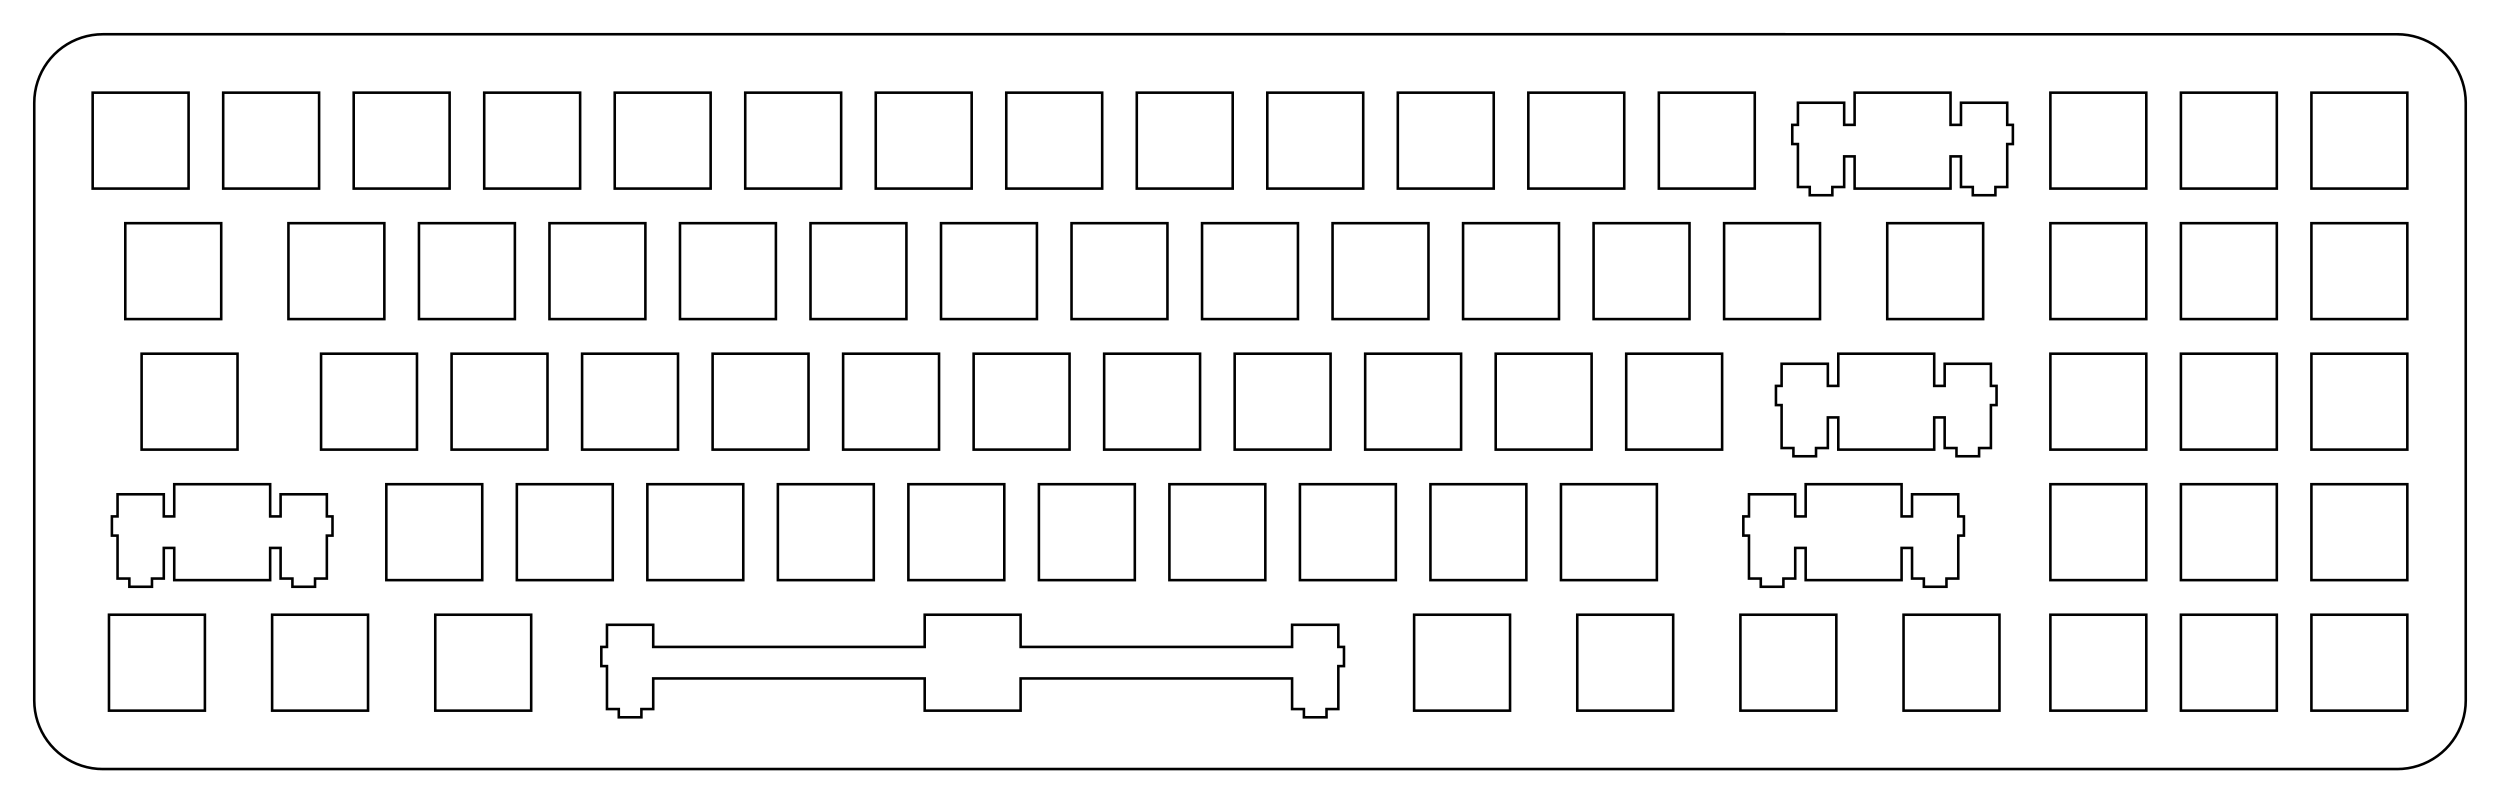 <?xml version="1.0"?>
<!-- Generated by SVGo -->
<svg width="364.902mm" height="117.252mm"
     viewBox="0.000 0.000 364.902 117.252"
     xmlns="http://www.w3.org/2000/svg" 
     xmlns:xlink="http://www.w3.org/1999/xlink">
<polygon points="349.902,5.001 350.686,5.031 351.466,5.124 352.236,5.277 352.992,5.490 353.728,5.762 354.441,6.090 355.126,6.474 355.779,6.910 356.396,7.396 356.973,7.929 357.506,8.506 357.992,9.123 358.428,9.776 358.812,10.461 359.140,11.174 359.412,11.910 359.625,12.666 359.778,13.436 359.871,14.216 359.902,15.001 359.902,102.251 359.871,103.036 359.778,103.816 359.625,104.586 359.412,105.342 359.140,106.078 358.812,106.791 358.428,107.476 357.992,108.129 357.506,108.746 356.973,109.323 356.396,109.856 355.779,110.342 355.126,110.778 354.441,111.162 353.728,111.490 352.992,111.762 352.236,111.975 351.466,112.128 350.686,112.221 349.902,112.252 15.001,112.251 14.216,112.221 13.436,112.128 12.666,111.975 11.910,111.762 11.174,111.490 10.461,111.162 9.776,110.778 9.123,110.342 8.506,109.856 7.929,109.323 7.396,108.746 6.910,108.129 6.474,107.476 6.090,106.791 5.762,106.078 5.490,105.342 5.277,104.586 5.124,103.816 5.031,103.036 5.000,102.251 5.001,15.001 5.031,14.216 5.124,13.436 5.277,12.666 5.490,11.910 5.762,11.174 6.090,10.461 6.474,9.776 6.910,9.123 7.396,8.506 7.929,7.929 8.506,7.396 9.123,6.910 9.776,6.474 10.461,6.090 11.174,5.762 11.910,5.490 12.666,5.277 13.436,5.124 14.216,5.031 15.001,5.000" style="fill:none;stroke-width:0.1mm;stroke:black"/>
<polygon points="134.969,89.726 134.969,94.426 95.344,94.426 95.344,91.196 88.594,91.196 88.594,94.426 87.769,94.426 87.769,97.226 88.594,97.226 88.594,103.495 90.319,103.495 90.319,104.696 93.619,104.696 93.619,103.495 95.344,103.495 95.344,99.025 134.969,99.025 134.969,103.726 148.969,103.726 148.969,99.025 188.594,99.025 188.594,103.495 190.319,103.495 190.319,104.696 193.619,104.696 193.619,103.495 195.344,103.495 195.344,97.226 196.169,97.226 196.169,94.426 195.344,94.426 195.344,91.196 188.594,91.196 188.594,94.426 148.969,94.426 148.969,89.726" style="fill:none;stroke-width:0.1mm;stroke:black"/>
<polygon points="337.376,89.726 337.376,103.726 351.376,103.726 351.376,89.726" style="fill:none;stroke-width:0.1mm;stroke:black"/>
<polygon points="318.326,89.726 318.326,103.726 332.326,103.726 332.326,89.726" style="fill:none;stroke-width:0.1mm;stroke:black"/>
<polygon points="299.276,89.726 299.276,103.726 313.276,103.726 313.276,89.726" style="fill:none;stroke-width:0.1mm;stroke:black"/>
<polygon points="277.844,89.726 277.844,103.726 291.844,103.726 291.844,89.726" style="fill:none;stroke-width:0.1mm;stroke:black"/>
<polygon points="254.032,89.726 254.032,103.726 268.032,103.726 268.032,89.726" style="fill:none;stroke-width:0.1mm;stroke:black"/>
<polygon points="230.219,89.726 230.219,103.726 244.219,103.726 244.219,89.726" style="fill:none;stroke-width:0.1mm;stroke:black"/>
<polygon points="206.407,89.726 206.407,103.726 220.407,103.726 220.407,89.726" style="fill:none;stroke-width:0.1mm;stroke:black"/>
<polygon points="63.532,89.726 63.532,103.726 77.532,103.726 77.532,89.726" style="fill:none;stroke-width:0.1mm;stroke:black"/>
<polygon points="39.719,89.726 39.719,103.726 53.719,103.726 53.719,89.726" style="fill:none;stroke-width:0.1mm;stroke:black"/>
<polygon points="15.907,89.726 15.907,103.726 29.907,103.726 29.907,89.726" style="fill:none;stroke-width:0.1mm;stroke:black"/>
<polygon points="263.557,70.676 263.557,75.376 262.032,75.376 262.032,72.146 255.282,72.146 255.282,75.376 254.457,75.376 254.457,78.176 255.282,78.176 255.282,84.446 257.006,84.446 257.006,85.646 260.306,85.646 260.306,84.446 262.032,84.446 262.032,79.976 263.557,79.976 263.557,84.676 277.557,84.676 277.557,79.976 279.082,79.976 279.082,84.446 280.807,84.446 280.807,85.646 284.107,85.646 284.107,84.446 285.832,84.446 285.832,78.176 286.657,78.176 286.657,75.376 285.832,75.376 285.832,72.146 279.082,72.146 279.082,75.376 277.557,75.376 277.557,70.676" style="fill:none;stroke-width:0.1mm;stroke:black"/>
<polygon points="25.432,70.676 25.432,75.376 23.907,75.376 23.907,72.146 17.157,72.146 17.157,75.376 16.332,75.376 16.332,78.176 17.157,78.176 17.157,84.446 18.882,84.446 18.882,85.646 22.182,85.646 22.182,84.446 23.907,84.446 23.907,79.976 25.432,79.976 25.432,84.676 39.432,84.676 39.432,79.976 40.957,79.976 40.957,84.446 42.682,84.446 42.682,85.646 45.982,85.646 45.982,84.446 47.707,84.446 47.707,78.176 48.532,78.176 48.532,75.376 47.707,75.376 47.707,72.146 40.957,72.146 40.957,75.376 39.432,75.376 39.432,70.676" style="fill:none;stroke-width:0.1mm;stroke:black"/>
<polygon points="337.376,70.676 337.376,84.676 351.376,84.676 351.376,70.676" style="fill:none;stroke-width:0.1mm;stroke:black"/>
<polygon points="318.326,70.676 318.326,84.676 332.326,84.676 332.326,70.676" style="fill:none;stroke-width:0.1mm;stroke:black"/>
<polygon points="299.276,70.676 299.276,84.676 313.276,84.676 313.276,70.676" style="fill:none;stroke-width:0.1mm;stroke:black"/>
<polygon points="227.838,70.676 227.838,84.676 241.838,84.676 241.838,70.676" style="fill:none;stroke-width:0.1mm;stroke:black"/>
<polygon points="208.788,70.676 208.788,84.676 222.788,84.676 222.788,70.676" style="fill:none;stroke-width:0.1mm;stroke:black"/>
<polygon points="189.738,70.676 189.738,84.676 203.738,84.676 203.738,70.676" style="fill:none;stroke-width:0.1mm;stroke:black"/>
<polygon points="170.688,70.676 170.688,84.676 184.688,84.676 184.688,70.676" style="fill:none;stroke-width:0.1mm;stroke:black"/>
<polygon points="151.638,70.676 151.638,84.676 165.638,84.676 165.638,70.676" style="fill:none;stroke-width:0.1mm;stroke:black"/>
<polygon points="132.588,70.676 132.588,84.676 146.588,84.676 146.588,70.676" style="fill:none;stroke-width:0.1mm;stroke:black"/>
<polygon points="113.538,70.676 113.538,84.676 127.538,84.676 127.538,70.676" style="fill:none;stroke-width:0.1mm;stroke:black"/>
<polygon points="94.488,70.676 94.488,84.676 108.488,84.676 108.488,70.676" style="fill:none;stroke-width:0.1mm;stroke:black"/>
<polygon points="75.438,70.676 75.438,84.676 89.438,84.676 89.438,70.676" style="fill:none;stroke-width:0.1mm;stroke:black"/>
<polygon points="56.388,70.676 56.388,84.676 70.388,84.676 70.388,70.676" style="fill:none;stroke-width:0.1mm;stroke:black"/>
<polygon points="268.319,51.626 268.319,56.326 266.794,56.326 266.794,53.096 260.044,53.096 260.044,56.326 259.219,56.326 259.219,59.126 260.044,59.126 260.044,65.395 261.768,65.395 261.768,66.596 265.069,66.596 265.069,65.395 266.794,65.395 266.794,60.926 268.319,60.926 268.319,65.626 282.319,65.626 282.319,60.926 283.844,60.926 283.844,65.395 285.569,65.395 285.569,66.596 288.869,66.596 288.869,65.395 290.594,65.395 290.594,59.126 291.419,59.126 291.419,56.326 290.594,56.326 290.594,53.096 283.844,53.096 283.844,56.326 282.319,56.326 282.319,51.626" style="fill:none;stroke-width:0.1mm;stroke:black"/>
<polygon points="337.376,51.626 337.376,65.626 351.376,65.626 351.376,51.626" style="fill:none;stroke-width:0.1mm;stroke:black"/>
<polygon points="318.326,51.626 318.326,65.626 332.326,65.626 332.326,51.626" style="fill:none;stroke-width:0.1mm;stroke:black"/>
<polygon points="299.276,51.626 299.276,65.626 313.276,65.626 313.276,51.626" style="fill:none;stroke-width:0.1mm;stroke:black"/>
<polygon points="237.363,51.626 237.363,65.626 251.363,65.626 251.363,51.626" style="fill:none;stroke-width:0.1mm;stroke:black"/>
<polygon points="218.313,51.626 218.313,65.626 232.313,65.626 232.313,51.626" style="fill:none;stroke-width:0.1mm;stroke:black"/>
<polygon points="199.263,51.626 199.263,65.626 213.263,65.626 213.263,51.626" style="fill:none;stroke-width:0.1mm;stroke:black"/>
<polygon points="180.213,51.626 180.213,65.626 194.213,65.626 194.213,51.626" style="fill:none;stroke-width:0.1mm;stroke:black"/>
<polygon points="161.163,51.626 161.163,65.626 175.163,65.626 175.163,51.626" style="fill:none;stroke-width:0.1mm;stroke:black"/>
<polygon points="142.113,51.626 142.113,65.626 156.113,65.626 156.113,51.626" style="fill:none;stroke-width:0.1mm;stroke:black"/>
<polygon points="123.063,51.626 123.063,65.626 137.063,65.626 137.063,51.626" style="fill:none;stroke-width:0.1mm;stroke:black"/>
<polygon points="104.013,51.626 104.013,65.626 118.013,65.626 118.013,51.626" style="fill:none;stroke-width:0.1mm;stroke:black"/>
<polygon points="84.963,51.626 84.963,65.626 98.963,65.626 98.963,51.626" style="fill:none;stroke-width:0.1mm;stroke:black"/>
<polygon points="65.913,51.626 65.913,65.626 79.913,65.626 79.913,51.626" style="fill:none;stroke-width:0.1mm;stroke:black"/>
<polygon points="46.863,51.626 46.863,65.626 60.863,65.626 60.863,51.626" style="fill:none;stroke-width:0.1mm;stroke:black"/>
<polygon points="20.669,51.626 20.669,65.626 34.669,65.626 34.669,51.626" style="fill:none;stroke-width:0.1mm;stroke:black"/>
<polygon points="337.376,32.576 337.376,46.576 351.376,46.576 351.376,32.576" style="fill:none;stroke-width:0.1mm;stroke:black"/>
<polygon points="318.326,32.576 318.326,46.576 332.326,46.576 332.326,32.576" style="fill:none;stroke-width:0.1mm;stroke:black"/>
<polygon points="299.276,32.576 299.276,46.576 313.276,46.576 313.276,32.576" style="fill:none;stroke-width:0.1mm;stroke:black"/>
<polygon points="275.463,32.576 275.463,46.576 289.463,46.576 289.463,32.576" style="fill:none;stroke-width:0.1mm;stroke:black"/>
<polygon points="251.651,32.576 251.651,46.576 265.651,46.576 265.651,32.576" style="fill:none;stroke-width:0.1mm;stroke:black"/>
<polygon points="232.601,32.576 232.601,46.576 246.601,46.576 246.601,32.576" style="fill:none;stroke-width:0.1mm;stroke:black"/>
<polygon points="213.551,32.576 213.551,46.576 227.551,46.576 227.551,32.576" style="fill:none;stroke-width:0.1mm;stroke:black"/>
<polygon points="194.501,32.576 194.501,46.576 208.501,46.576 208.501,32.576" style="fill:none;stroke-width:0.1mm;stroke:black"/>
<polygon points="175.451,32.576 175.451,46.576 189.451,46.576 189.451,32.576" style="fill:none;stroke-width:0.1mm;stroke:black"/>
<polygon points="156.401,32.576 156.401,46.576 170.401,46.576 170.401,32.576" style="fill:none;stroke-width:0.1mm;stroke:black"/>
<polygon points="137.351,32.576 137.351,46.576 151.351,46.576 151.351,32.576" style="fill:none;stroke-width:0.1mm;stroke:black"/>
<polygon points="118.301,32.576 118.301,46.576 132.301,46.576 132.301,32.576" style="fill:none;stroke-width:0.1mm;stroke:black"/>
<polygon points="99.251,32.576 99.251,46.576 113.251,46.576 113.251,32.576" style="fill:none;stroke-width:0.1mm;stroke:black"/>
<polygon points="80.201,32.576 80.201,46.576 94.201,46.576 94.201,32.576" style="fill:none;stroke-width:0.1mm;stroke:black"/>
<polygon points="61.151,32.576 61.151,46.576 75.151,46.576 75.151,32.576" style="fill:none;stroke-width:0.1mm;stroke:black"/>
<polygon points="42.101,32.576 42.101,46.576 56.101,46.576 56.101,32.576" style="fill:none;stroke-width:0.1mm;stroke:black"/>
<polygon points="18.288,32.576 18.288,46.576 32.288,46.576 32.288,32.576" style="fill:none;stroke-width:0.1mm;stroke:black"/>
<polygon points="270.701,13.525 270.701,18.225 269.176,18.225 269.176,14.995 262.426,14.995 262.426,18.225 261.601,18.225 261.601,21.026 262.426,21.026 262.426,27.295 264.151,27.295 264.151,28.495 267.451,28.495 267.451,27.295 269.176,27.295 269.176,22.826 270.701,22.826 270.701,27.526 284.701,27.526 284.701,22.826 286.226,22.826 286.226,27.295 287.951,27.295 287.951,28.495 291.251,28.495 291.251,27.295 292.976,27.295 292.976,21.026 293.801,21.026 293.801,18.225 292.976,18.225 292.976,14.995 286.226,14.995 286.226,18.225 284.701,18.225 284.701,13.525" style="fill:none;stroke-width:0.1mm;stroke:black"/>
<polygon points="337.376,13.525 337.376,27.526 351.376,27.526 351.376,13.525" style="fill:none;stroke-width:0.1mm;stroke:black"/>
<polygon points="318.326,13.525 318.326,27.526 332.326,27.526 332.326,13.525" style="fill:none;stroke-width:0.1mm;stroke:black"/>
<polygon points="299.276,13.525 299.276,27.526 313.276,27.526 313.276,13.525" style="fill:none;stroke-width:0.1mm;stroke:black"/>
<polygon points="242.126,13.525 242.126,27.526 256.126,27.526 256.126,13.525" style="fill:none;stroke-width:0.1mm;stroke:black"/>
<polygon points="223.076,13.525 223.076,27.526 237.076,27.526 237.076,13.525" style="fill:none;stroke-width:0.1mm;stroke:black"/>
<polygon points="204.026,13.525 204.026,27.526 218.026,27.526 218.026,13.525" style="fill:none;stroke-width:0.1mm;stroke:black"/>
<polygon points="184.976,13.525 184.976,27.526 198.976,27.526 198.976,13.525" style="fill:none;stroke-width:0.1mm;stroke:black"/>
<polygon points="165.926,13.525 165.926,27.526 179.926,27.526 179.926,13.525" style="fill:none;stroke-width:0.1mm;stroke:black"/>
<polygon points="146.876,13.525 146.876,27.526 160.876,27.526 160.876,13.525" style="fill:none;stroke-width:0.1mm;stroke:black"/>
<polygon points="127.825,13.525 127.825,27.526 141.826,27.526 141.826,13.525" style="fill:none;stroke-width:0.1mm;stroke:black"/>
<polygon points="108.775,13.525 108.775,27.526 122.775,27.526 122.775,13.525" style="fill:none;stroke-width:0.1mm;stroke:black"/>
<polygon points="89.726,13.525 89.726,27.526 103.726,27.526 103.726,13.525" style="fill:none;stroke-width:0.1mm;stroke:black"/>
<polygon points="70.676,13.525 70.676,27.526 84.676,27.526 84.676,13.525" style="fill:none;stroke-width:0.1mm;stroke:black"/>
<polygon points="51.626,13.525 51.626,27.526 65.626,27.526 65.626,13.525" style="fill:none;stroke-width:0.1mm;stroke:black"/>
<polygon points="32.576,13.525 32.576,27.526 46.576,27.526 46.576,13.525" style="fill:none;stroke-width:0.1mm;stroke:black"/>
<polygon points="13.525,13.525 13.525,27.526 27.526,27.526 27.526,13.525" style="fill:none;stroke-width:0.1mm;stroke:black"/>
</svg>

